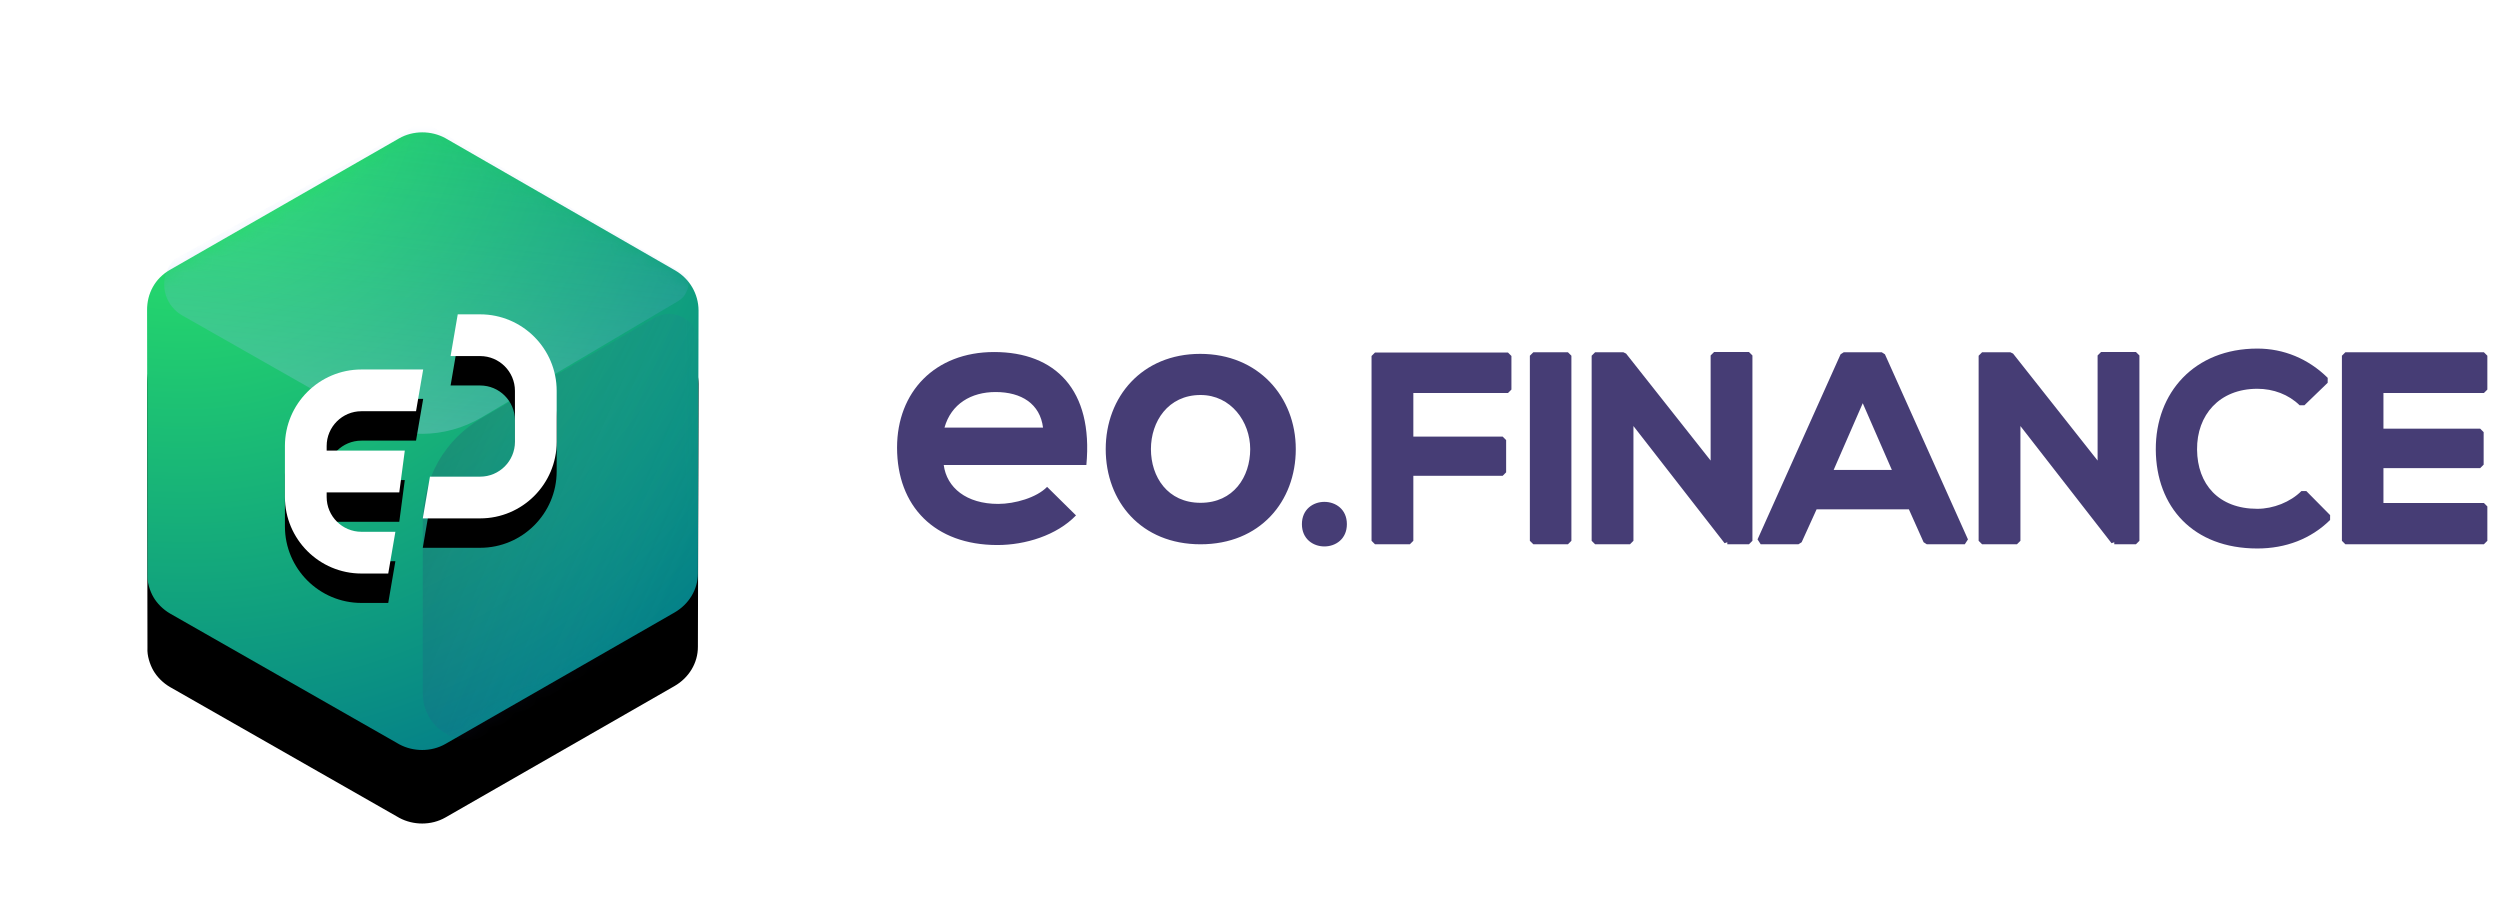 <?xml version="1.0" encoding="UTF-8"?>
<svg width="170px" height="62px" viewBox="0 0 170 54" version="1.1" xmlns="http://www.w3.org/2000/svg" xmlns:xlink="http://www.w3.org/1999/xlink">
    <!-- Generator: Sketch 51.3 (57544) - http://www.bohemiancoding.com/sketch -->
    <title>logo</title>
    <desc>Created with Sketch.</desc>
    <defs>
        <radialGradient cx="6.341%" cy="-9.657%" fx="6.341%" fy="-9.657%" r="146.636%" gradientTransform="translate(0.063,-0.097),scale(1,0.893),rotate(-135.191),translate(-0.063,0.097)" id="radialGradient-1">
            <stop stop-color="#31F762" offset="0%"></stop>
            <stop stop-color="#00758C" offset="100%"></stop>
        </radialGradient>
        <path d="M1.559,9.347 L17.132,0.413 C18.101,-0.143 19.325,-0.122 20.265,0.383 L35.925,9.397 C36.9,9.963 37.495,10.987 37.501,12.109 L37.457,29.972 C37.463,31.093 36.834,32.097 35.864,32.653 L20.291,41.587 C19.322,42.143 18.098,42.122 17.158,41.617 L1.568,32.723 C1.08,32.44 0.679,32.028 0.434,31.606 C0.189,31.184 -0.005,30.572 0.027,30.072 L0.001,12.089 C-0.005,10.967 0.529,9.938 1.559,9.347 Z" id="path-2"></path>
        <filter x="-46.7%" y="-29.8%" width="193.3%" height="183.3%" filterUnits="objectBoundingBox" id="filter-4">
            <feOffset dx="0" dy="5" in="SourceAlpha" result="shadowOffsetOuter1"></feOffset>
            <feGaussianBlur stdDeviation="5" in="shadowOffsetOuter1" result="shadowBlurOuter1"></feGaussianBlur>
            <feColorMatrix values="0 0 0 0 0   0 0 0 0 0.529   0 0 0 0 0.125  0 0 0 0.3 0" type="matrix" in="shadowBlurOuter1"></feColorMatrix>
        </filter>
        <linearGradient x1="75.576%" y1="87.937%" x2="-20.722%" y2="21.799%" id="linearGradient-5">
            <stop stop-color="#4F65DE" stop-opacity="0" offset="0%"></stop>
            <stop stop-color="#1E073C" offset="100%"></stop>
        </linearGradient>
        <linearGradient x1="60.967%" y1="-5.736%" x2="36.487%" y2="125.664%" id="linearGradient-6">
            <stop stop-color="#447DE8" stop-opacity="0.1" offset="0%"></stop>
            <stop stop-color="#D7E4FF" offset="100%"></stop>
        </linearGradient>
        <path d="M2.838,12.107 L7.776,12.107 L8.151,9.268 L2.838,9.268 L2.838,8.953 C2.838,7.649 3.899,6.588 5.203,6.588 L8.915,6.588 L9.401,3.75 L5.203,3.75 C2.334,3.75 0,6.084 0,8.953 L0,12.422 C0,15.291 2.334,17.625 5.203,17.625 L7.025,17.625 L7.511,14.787 L5.203,14.787 C3.899,14.787 2.838,13.726 2.838,12.422 L2.838,12.107 Z" id="path-7"></path>
        <filter x="-42.5%" y="-14.4%" width="185.1%" height="157.7%" filterUnits="objectBoundingBox" id="filter-8">
            <feOffset dx="0" dy="2" in="SourceAlpha" result="shadowOffsetOuter1"></feOffset>
            <feGaussianBlur stdDeviation="1" in="shadowOffsetOuter1" result="shadowBlurOuter1"></feGaussianBlur>
            <feColorMatrix values="0 0 0 0 0.149   0 0 0 0 0.224   0 0 0 0 0.694  0 0 0 0.2 0" type="matrix" in="shadowBlurOuter1"></feColorMatrix>
        </filter>
        <path d="M11.751,0 L11.265,2.838 L13.276,2.838 C14.58,2.838 15.641,3.899 15.641,5.203 L15.641,8.672 C15.641,9.976 14.58,11.037 13.276,11.037 L9.861,11.037 L9.375,13.875 L13.276,13.875 C16.145,13.875 18.479,11.541 18.479,8.672 L18.479,5.203 C18.479,2.334 16.145,0 13.276,0 L11.751,0 Z" id="path-9"></path>
        <filter x="-43.9%" y="-14.4%" width="187.9%" height="157.7%" filterUnits="objectBoundingBox" id="filter-10">
            <feOffset dx="0" dy="2" in="SourceAlpha" result="shadowOffsetOuter1"></feOffset>
            <feGaussianBlur stdDeviation="1" in="shadowOffsetOuter1" result="shadowBlurOuter1"></feGaussianBlur>
            <feColorMatrix values="0 0 0 0 0.149   0 0 0 0 0.224   0 0 0 0 0.694  0 0 0 0.2 0" type="matrix" in="shadowBlurOuter1"></feColorMatrix>
        </filter>
    </defs>
    <g id="Symbols" stroke="none" stroke-width="1" fill="none" fill-rule="evenodd">
        <g id="Header" transform="translate(-156, -18)">
            <g id="logo">
                <g transform="translate(166, 23)">
                    <g id="Group-2">
                        <g id="Page-1-Copy-10">
                            <mask id="mask-3" fill="white">
                                <use xlink:href="#path-2"></use>
                            </mask>
                            <g id="Fill-1" fill-rule="nonzero">
                                <use fill="black" fill-opacity="1" filter="url(#filter-4)" xlink:href="#path-2"></use>
                                <use fill="url(#radialGradient-1)" xlink:href="#path-2"></use>
                            </g>
                            <path d="M18.75,38.176 L18.75,26.358 C18.75,23.506 20.269,20.869 22.736,19.438 L34.497,12.617 C35.452,12.063 36.676,12.388 37.23,13.344 C37.407,13.648 37.5,13.995 37.5,14.347 L37.5,32.25 L22.5,41.25 L22.5,41.25 C20.802,41.59 19.15,40.488 18.811,38.791 C18.77,38.588 18.75,38.382 18.75,38.176 Z" id="Path-5" fill-opacity="0.25" fill="url(#linearGradient-5)" mask="url(#mask-3)"></path>
                            <path d="M2.391,12.448 L14.715,19.456 C17.21,20.875 20.274,20.848 22.744,19.386 L36.104,11.479 C36.7,11.127 36.969,10.406 36.75,9.75 L18.75,-0.75 L1.875,8.625 L1.875,8.625 C0.928,9.572 0.928,11.108 1.875,12.055 C2.029,12.208 2.202,12.34 2.391,12.448 Z" id="Path-6" fill-opacity="0.35" fill="url(#linearGradient-6)" style="mix-blend-mode: overlay;" mask="url(#mask-3)"></path>
                            <g id="EO" mask="url(#mask-3)">
                                <g transform="translate(9.375, 12.375)">
                                    <g id="Fill-1">
                                        <use fill="black" fill-opacity="1" filter="url(#filter-8)" xlink:href="#path-7"></use>
                                        <use fill="#FFFFFF" fill-rule="evenodd" xlink:href="#path-7"></use>
                                    </g>
                                    <g id="Fill-3">
                                        <use fill="black" fill-opacity="1" filter="url(#filter-10)" xlink:href="#path-9"></use>
                                        <use fill="#FFFFFF" fill-rule="evenodd" xlink:href="#path-9"></use>
                                    </g>
                                </g>
                            </g>
                        </g>
                    </g>
                    <g id="Group" transform="translate(51, 14)" fill="#463D75">
                        <path d="M12.873,8.621 L3.174,8.621 C3.376,10.158 4.711,11.266 6.877,11.266 C8.011,11.266 9.497,10.838 10.203,10.107 L12.168,12.047 C10.858,13.408 8.716,14.062 6.827,14.062 C2.544,14.062 0,11.417 0,7.437 C0,3.658 2.57,0.938 6.6,0.938 C10.757,0.938 13.352,3.507 12.873,8.621 Z M3.225,6.077 L9.926,6.077 C9.724,4.464 8.464,3.658 6.701,3.658 C5.038,3.658 3.678,4.464 3.225,6.077 Z M20.613,1.063 C24.568,1.063 27.113,3.986 27.113,7.538 C27.113,11.115 24.669,14.012 20.638,14.012 C16.608,14.012 14.189,11.115 14.189,7.538 C14.189,3.986 16.658,1.063 20.613,1.063 Z M20.638,3.86 C18.422,3.86 17.263,5.674 17.263,7.538 C17.263,9.427 18.396,11.191 20.638,11.191 C22.881,11.191 24.014,9.427 24.014,7.538 C24.014,5.674 22.704,3.86 20.638,3.86 Z" id="eo-copy"></path>
                        <path d="M27.53,12.642 C27.53,14.663 30.588,14.663 30.588,12.642 C30.588,10.622 27.53,10.622 27.53,12.642 Z M35.107,9.353 L35.107,13.775 L34.872,14.009 L32.499,14.009 L32.265,13.775 L32.265,1.207 L32.499,0.973 L41.543,0.973 L41.777,1.207 L41.777,3.491 L41.543,3.725 L35.107,3.725 L35.107,6.69 L41.183,6.69 L41.417,6.925 L41.417,9.118 L41.183,9.353 L35.107,9.353 Z M45.621,14.009 L43.266,14.009 L43.031,13.775 L43.031,1.189 L43.266,0.955 L45.621,0.955 L45.855,1.189 L45.855,13.775 L45.621,14.009 Z M55.323,1.171 L55.558,0.937 L57.931,0.937 L58.165,1.171 L58.165,13.775 L57.931,14.009 L56.457,14.009 L56.457,13.873 L56.272,13.937 L50.074,5.971 L50.074,13.775 L49.84,14.009 L47.467,14.009 L47.232,13.775 L47.232,1.189 L47.467,0.955 L49.391,0.955 L49.574,1.044 L55.323,8.318 L55.323,1.171 Z M61.512,13.872 L61.298,14.009 L58.727,14.009 L58.513,13.679 L64.159,1.093 L64.373,0.955 L66.962,0.955 L67.176,1.093 L72.821,13.679 L72.607,14.009 L70.018,14.009 L69.804,13.87 L68.805,11.636 L62.528,11.636 L61.512,13.872 Z M65.667,4.418 L63.688,8.956 L67.647,8.956 L65.667,4.418 Z M81.637,8.318 L81.637,1.171 L81.872,0.937 L84.245,0.937 L84.48,1.171 L84.48,13.775 L84.245,14.009 L82.771,14.009 L82.771,13.873 L82.586,13.937 L76.389,5.971 L76.389,13.775 L76.154,14.009 L73.781,14.009 L73.547,13.775 L73.547,1.189 L73.781,0.955 L75.705,0.955 L75.889,1.044 L81.637,8.318 Z M95.83,10.392 L97.448,12.028 L97.446,12.36 C96.143,13.644 94.433,14.297 92.499,14.297 C88.133,14.297 85.615,11.471 85.594,7.573 C85.573,3.701 88.22,0.703 92.499,0.703 C94.292,0.703 95.963,1.392 97.284,2.694 L97.282,3.03 L95.7,4.558 L95.373,4.557 C94.627,3.827 93.592,3.437 92.499,3.437 C89.907,3.437 88.38,5.231 88.4,7.57 C88.42,9.926 89.859,11.599 92.499,11.599 C93.581,11.599 94.745,11.143 95.497,10.391 L95.83,10.392 Z M107.906,11.203 L108.14,11.438 L108.14,13.775 L107.906,14.009 L98.484,14.009 L98.25,13.775 L98.25,1.189 L98.484,0.955 L107.906,0.955 L108.14,1.189 L108.14,3.491 L107.906,3.725 L101.074,3.725 L101.074,6.151 L107.654,6.151 L107.888,6.385 L107.888,8.597 L107.654,8.831 L101.074,8.831 L101.074,11.203 L107.906,11.203 Z" id=".Finance" fill-rule="nonzero"></path>
                    </g>
                </g>
            </g>
        </g>
    </g>
</svg>

